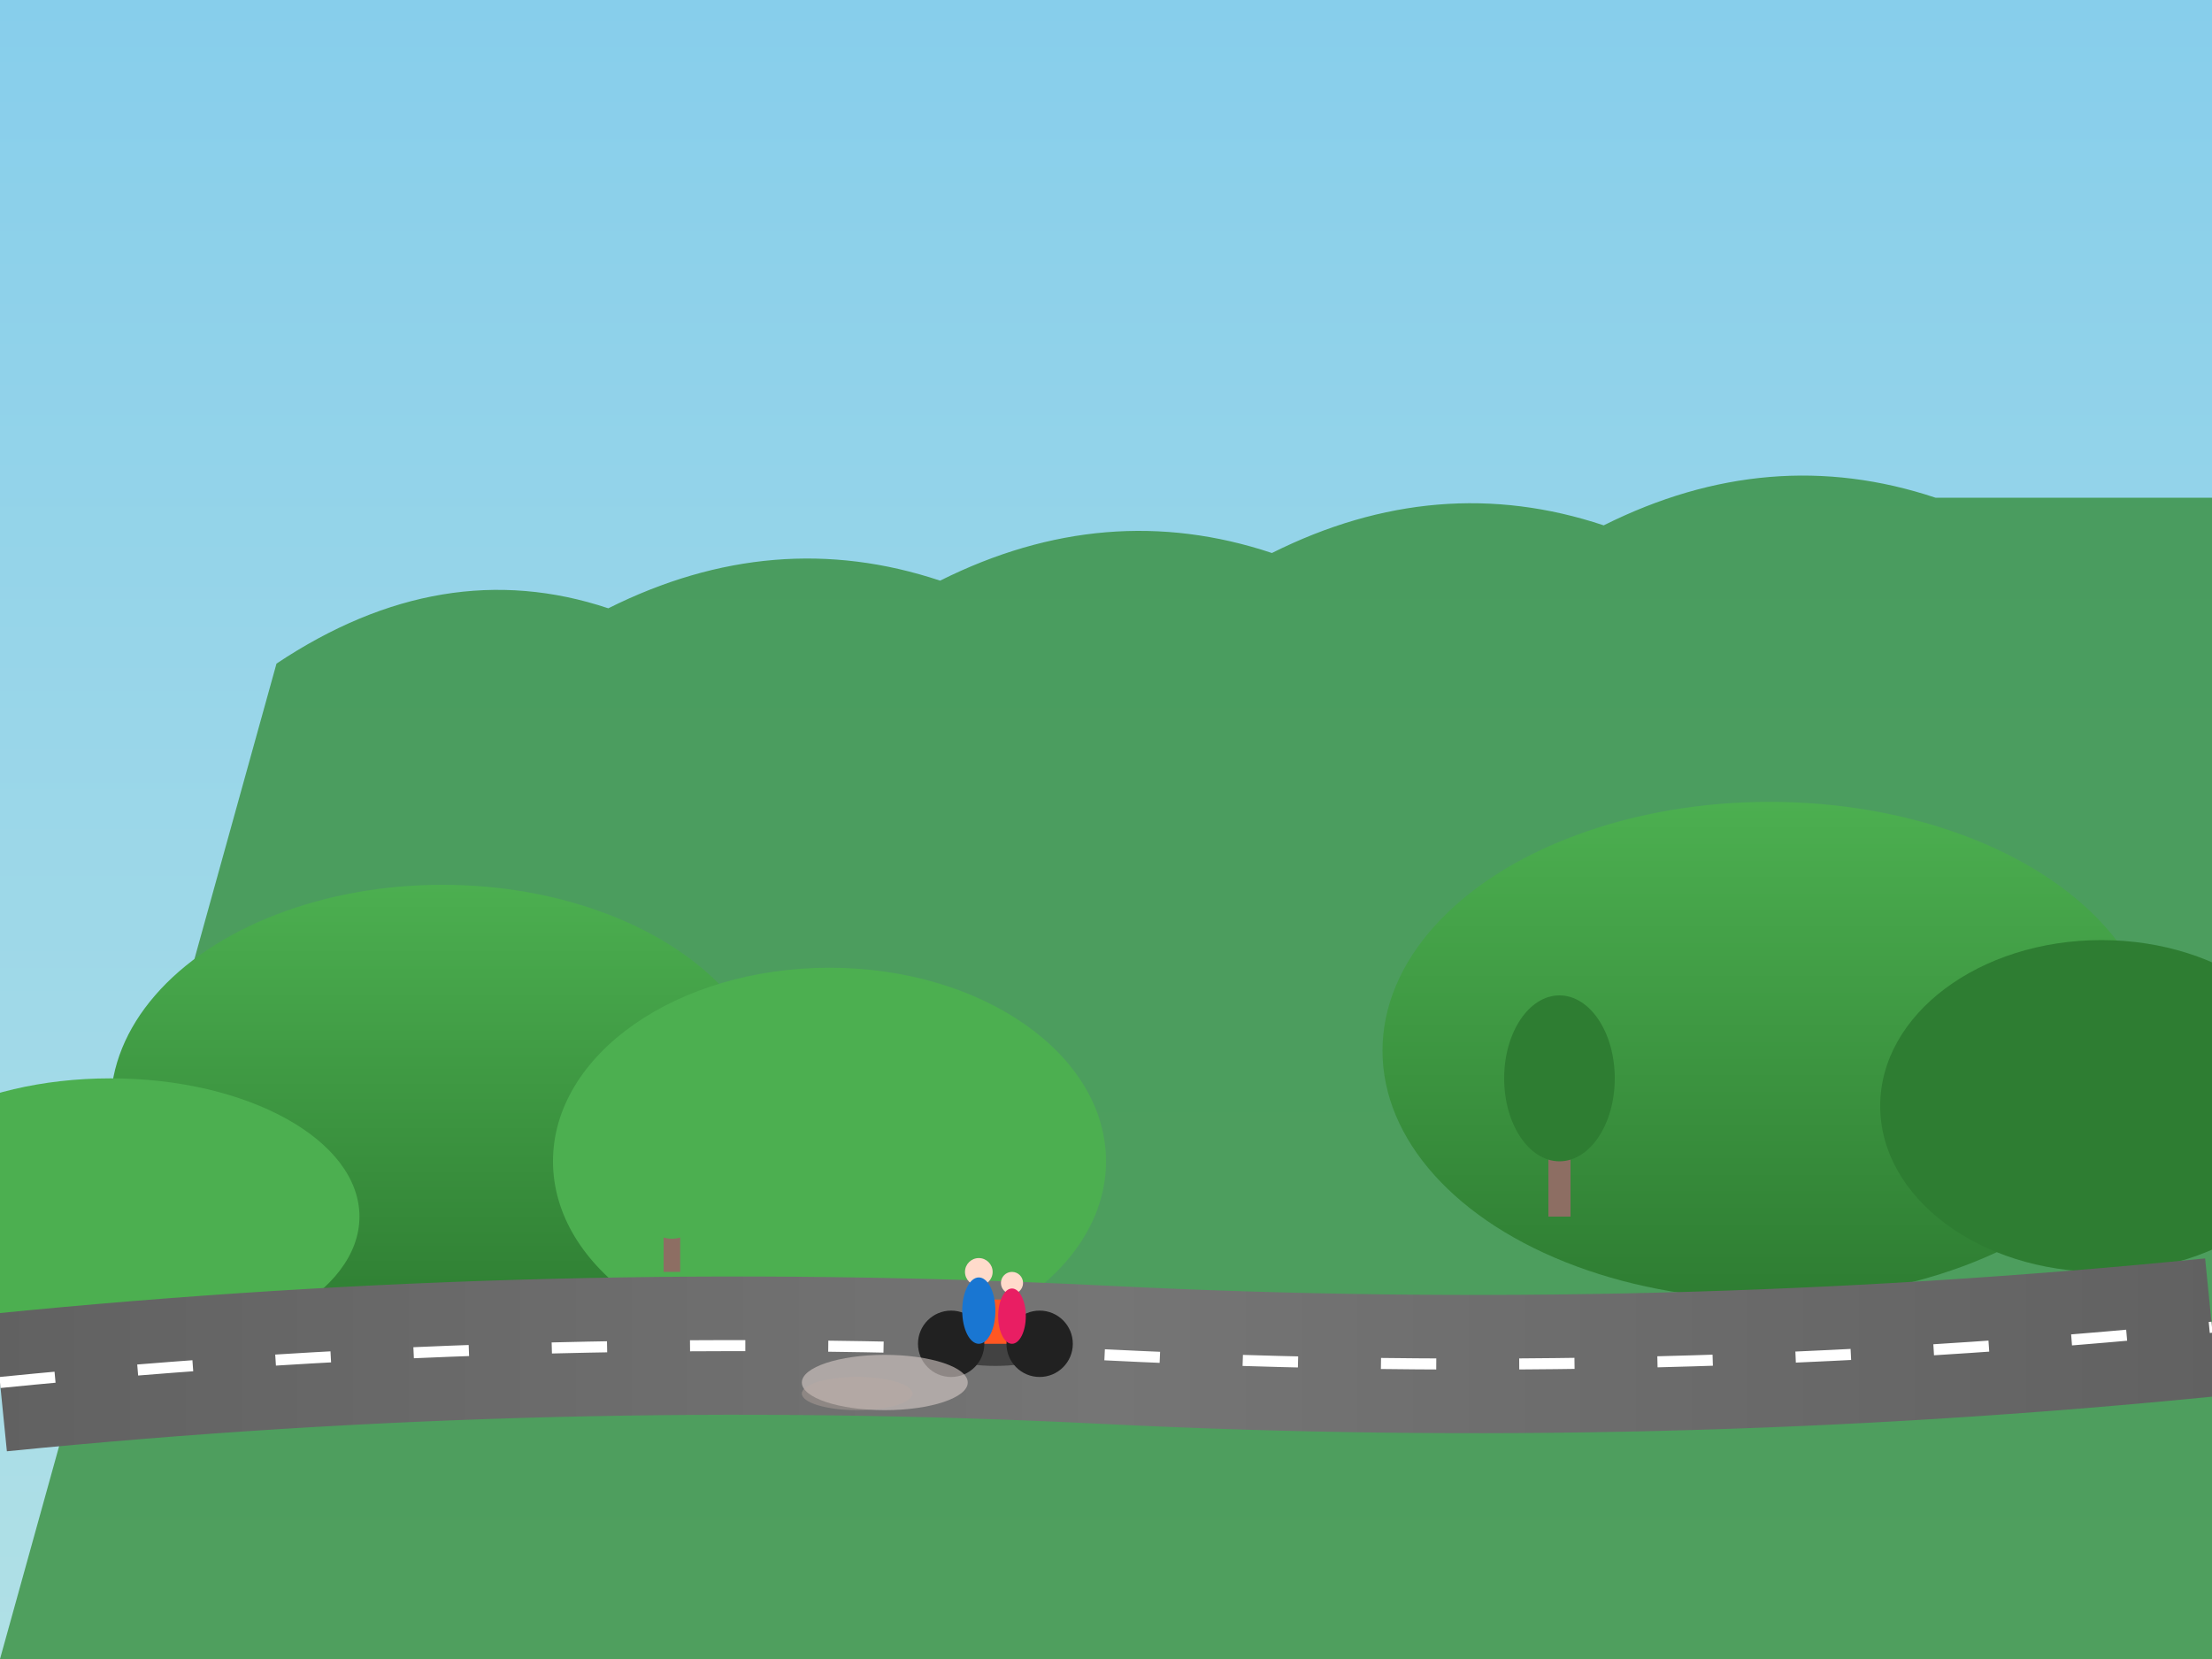 <svg viewBox="0 0 400 300" xmlns="http://www.w3.org/2000/svg">
  <rect x="0" y="0" width="400" height="300" fill="#333333" stroke="none"/>
  <defs>
    <linearGradient id="skyGradient2" x1="0%" y1="0%" x2="0%" y2="100%">
      <stop offset="0%" style="stop-color:#87CEEB;stop-opacity:1" />
      <stop offset="100%" style="stop-color:#B0E0E6;stop-opacity:1" />
    </linearGradient>
    <linearGradient id="forestGradient" x1="0%" y1="0%" x2="0%" y2="100%">
      <stop offset="0%" style="stop-color:#4CAF50;stop-opacity:1" />
      <stop offset="100%" style="stop-color:#2E7D32;stop-opacity:1" />
    </linearGradient>
    <linearGradient id="roadGradient" x1="0%" y1="0%" x2="100%" y2="0%">
      <stop offset="0%" style="stop-color:#616161;stop-opacity:1" />
      <stop offset="50%" style="stop-color:#757575;stop-opacity:1" />
      <stop offset="100%" style="stop-color:#616161;stop-opacity:1" />
    </linearGradient>
  </defs>
  
  <!-- Sky -->
  <rect width="400" height="300" fill="url(#skyGradient2)"/>
  
  <!-- Dragon spine mountain ridge in background -->
  <path d="M50,120 Q80,100 110,110 Q140,95 170,105 Q200,90 230,100 Q260,85 290,95 Q320,80 350,90 L400,90 L400,300 L0,300 Z" fill="#388E3C" opacity="0.8"/>
  
  <!-- Forest on both sides -->
  <ellipse cx="80" cy="200" rx="60" ry="40" fill="url(#forestGradient)"/>
  <ellipse cx="150" cy="210" rx="50" ry="35" fill="#4CAF50"/>
  <ellipse cx="320" cy="190" rx="70" ry="45" fill="url(#forestGradient)"/>
  <ellipse cx="380" cy="200" rx="40" ry="30" fill="#2E7D32"/>
  <ellipse cx="20" cy="220" rx="45" ry="25" fill="#4CAF50"/>
  
  <!-- Winding road -->
  <path d="M0,250 Q100,240 200,245 Q300,250 400,240" stroke="url(#roadGradient)" stroke-width="25" fill="none"/>
  <path d="M0,250 Q100,240 200,245 Q300,250 400,240" stroke="#FFFFFF" stroke-width="2" fill="none" stroke-dasharray="10,15"/>
  
  <!-- Two people on motorbike -->
  <g transform="translate(180,235)">
    <!-- Motorbike -->
    <ellipse cx="0" cy="8" rx="12" ry="4" fill="#424242"/>
    <circle cx="-8" cy="8" r="6" fill="#212121"/>
    <circle cx="8" cy="8" r="6" fill="#212121"/>
    <rect x="-2" y="0" width="4" height="8" fill="#FF5722"/>
    
    <!-- Driver -->
    <circle cx="-3" cy="-5" r="2.5" fill="#FFDBCB"/>
    <ellipse cx="-3" cy="2" rx="3" ry="6" fill="#1976D2"/>
    
    <!-- Passenger -->
    <circle cx="3" cy="-3" r="2" fill="#FFDBCB"/>
    <ellipse cx="3" cy="3" rx="2.5" ry="5" fill="#E91E63"/>
  </g>
  
  <!-- Trees along the road -->
  <g transform="translate(120,200)">
    <rect x="0" y="15" width="3" height="15" fill="#8D6E63"/>
    <ellipse cx="1.5" cy="12" rx="8" ry="12" fill="#4CAF50"/>
  </g>
  
  <g transform="translate(280,180)">
    <rect x="0" y="20" width="4" height="20" fill="#8D6E63"/>
    <ellipse cx="2" cy="15" rx="10" ry="15" fill="#2E7D32"/>
  </g>
  
  <!-- Dust cloud behind motorbike -->
  <ellipse cx="160" cy="250" rx="15" ry="5" fill="#D7CCC8" opacity="0.6"/>
  <ellipse cx="155" cy="252" rx="10" ry="3" fill="#BCAAA4" opacity="0.4"/>
</svg>